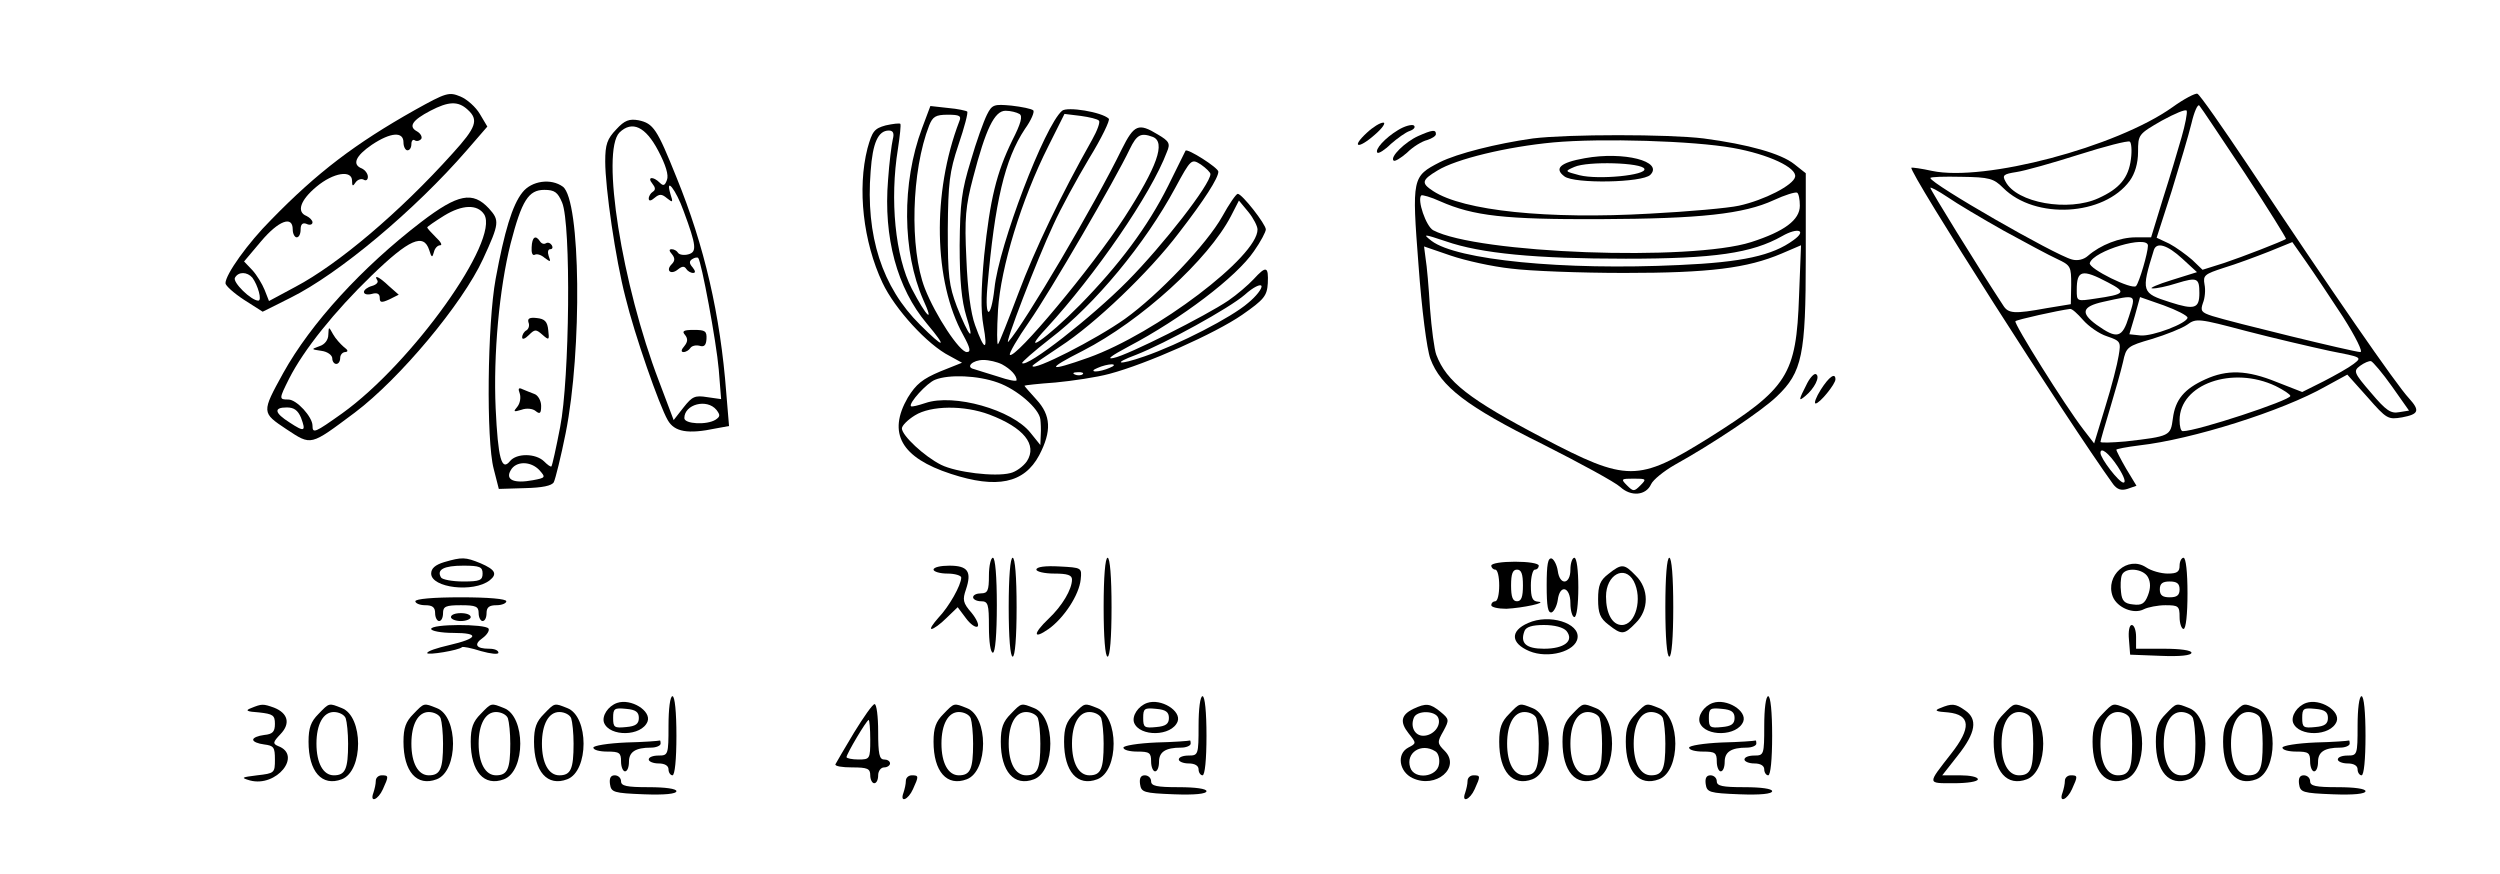 <?xml version="1.0" encoding="UTF-8" standalone="yes"?>
<!-- Created with sK1/UniConvertor (http://sk1project.org/) -->
<svg xmlns="http://www.w3.org/2000/svg" xmlns:xlink="http://www.w3.org/1999/xlink"
  width="632pt" height="221pt" viewBox="0 0 632 221"
  fill-rule="evenodd">
<g>
<g>
<path style="stroke:none; fill:#000000" d="M 104.9 27.8C 89.8 36.3 80.2 43.6 68.6 55.5C 62.6 61.5 57 69.4 57 71.6C 57 72.2 59.1 74.1 61.7 75.8L 66.4 78.8L 73.4 75.3C 85.7 69.2 104.9 53.1 118 38L 123.2 32L 121.3 28.8C 120.3 27.1 118.1 25.1 116.4 24.4C 113.5 23.2 112.8 23.4 104.9 27.8zM 118.2 27.7C 121.1 30.3 120.4 32.2 114.4 38.8C 101.1 53.6 85.5 66.8 74.7 72.5L 68 76.1L 66.9 73.3C 66.3 71.8 64.9 69.5 63.8 68.3L 61.7 66.1L 66 61C 70.4 55.8 74 54.4 74 58C 74 59.1 74.5 60 75 60C 75.6 60 76 59.1 76 58C 76 56.7 76.5 56.2 77.5 56.6C 78.3 57 79 56.8 79 56.2C 79 55.7 78.3 55 77.5 54.6C 74.9 53.6 75.9 50.6 80 47.2C 84.3 43.6 89 42.9 89 45.7C 89 47.1 89.2 47.2 89.9 46.1C 90.4 45.4 91.3 45.1 91.9 45.4C 92.5 45.8 93 45.5 93 44.7C 93 43.9 92.3 43 91.5 42.6C 88.9 41.6 89.9 39.4 94 36.6C 98.8 33.4 102 33.2 102 36C 102 37.1 102.5 38 103 38C 103.6 38 104 37.3 104 36.4C 104 35.6 104.4 35.1 104.9 35.5C 105.4 35.8 106.1 35.6 106.5 35.1C 106.8 34.6 106.3 33.7 105.4 33.2C 103.2 32 104.2 30.4 108.8 28C 113.4 25.6 115.8 25.5 118.2 27.7zM 63.8 70.2C 65.2 72.1 66.3 76 65.3 76C 63.5 76 58.7 71.3 59.4 70.2C 60.3 68.6 62.5 68.7 63.8 70.2z"/>
<path style="stroke:none; fill:#000000" d="M 549.2 27.1C 535 37.2 501.6 46 488.4 43.2C 485.7 42.6 483.4 42.3 483.2 42.4C 482.4 43.3 522.6 106.3 534.2 122.4C 535.2 123.7 536.2 124.1 537.8 123.6L 540.1 122.8L 537.5 118.5C 536.1 116.1 535 113.9 535 113.7C 535 113.5 537.6 113 540.8 112.6C 554.1 111.1 577 103.9 587.9 97.7L 593.4 94.7L 598.5 100.4C 603.4 106 603.7 106.1 607.3 105.5C 611.5 104.7 611.8 103.8 609 100.7C 605.8 97.3 589.7 74 568.3 41.8C 561.8 32.1 556.1 23.9 555.5 23.7C 555 23.5 552.1 25 549.2 27.1zM 567.5 43.8C 573.4 52.8 578 60.2 577.9 60.4C 577 61 567 64.9 562.2 66.5L 556.8 68.2L 554.2 65.7C 552.7 64.4 550.1 62.5 548.4 61.6L 545.2 60.1L 549 48.3C 551 41.8 553.3 34.1 554 31.2C 554.7 28.2 555.6 26.2 556 26.7C 556.4 27.1 561.5 34.8 567.5 43.8zM 551.5 34.7C 550.6 37.9 548.5 44.9 546.8 50.2L 543.8 60L 539.9 60C 535.9 60 531 61.9 527.8 64.7C 526.8 65.6 525.2 66 523.8 65.6C 519.5 64.5 488 46.4 488 45C 488 44.7 491.5 44.6 495.9 44.7C 502.9 44.8 504 45.1 506.4 47.5C 514.5 55.6 531.9 54.6 538.4 45.7C 539.7 43.9 540.5 41.3 540.5 38.4C 540.5 34 540.6 33.9 546.5 30.5C 549.8 28.7 552.6 27.5 552.8 28C 553 28.5 552.4 31.6 551.5 34.7zM 538.7 40.2C 538.1 45 535.8 47.7 530.5 50.1C 522.9 53.6 509.8 51.3 507 45.9C 506.1 44.3 506.5 44 509.7 43.5C 511.8 43.2 518.9 41.2 525.5 39.1C 532.1 37 537.9 35.5 538.4 35.8C 538.8 36 539 38 538.7 40.2zM 506.5 58.3C 512 61.3 518.1 64.6 520.1 65.5C 523.5 67.1 523.6 67.4 523.6 72L 523.5 76.9L 517.4 77.9C 509.2 79.4 507.7 79.3 506.4 77.2C 499.7 67 488 48 488 47.5C 488 47.2 489.9 48.2 492.3 49.8C 494.6 51.4 501 55.2 506.5 58.3zM 543 62.1C 543 63.9 540.8 71.4 540 72.3C 539.1 73.4 527.9 67.9 528.3 66.5C 529.2 63.4 543 59.3 543 62.1zM 592.3 80.1C 595.6 85.3 597.4 89 596.7 89C 595.1 89 564 81.4 559.3 79.9C 556.5 79 556.2 78.6 556.9 76.6C 557.4 75.4 557.6 73.3 557.3 71.9C 556.9 69.6 557.3 69.3 562.2 67.7C 565.2 66.8 570.3 64.9 573.6 63.6L 579.5 61.2L 583 66.2C 584.9 68.9 589.1 75.2 592.3 80.1zM 551.7 65.4L 555.4 68.8L 549 70.8C 545.4 71.9 543.2 72.9 544.1 72.9C 545 73 547.8 72.4 550.3 71.6C 555.5 70 556 70.3 556 74.1C 556 78 554.8 78.4 548.6 76.4C 541.4 74.1 541.2 73.8 544.5 63.2C 545.2 61.1 547.9 61.9 551.7 65.4zM 532.9 71.4C 537.7 73.9 537.3 74.4 529.6 75.5C 525 76.2 525 76.2 525 73.3C 525 68.3 526.3 67.9 532.9 71.4zM 538.2 80C 536.5 85.5 535.2 85.8 530 82.1C 525.9 79.1 526.3 77.5 531.7 76.3C 540.3 74.4 540 74.3 538.2 80zM 553 80.3C 553 81.7 544.1 85.1 541.1 84.8L 538.3 84.5L 539.7 79.8L 541 75.1L 547 77.2C 550.3 78.4 553 79.8 553 80.3zM 526.6 80.9C 528 82.5 530.7 84.4 532.6 85C 536.1 86.2 536.2 86.4 535.6 89.9C 535.3 91.9 533.8 97.8 532.2 102.9L 529.4 112.1L 526.7 108.6C 522 102.5 509 81.7 509.5 81.2C 509.9 80.8 520.2 78.5 523.3 78.1C 523.8 78 525.2 79.3 526.6 80.9zM 588.9 88.7C 597.1 90.3 597.2 90.3 595 92C 593.7 93 590.3 94.9 587.4 96.4L 582 99.1L 575.6 96.6C 568 93.5 563 93.4 557.5 95.9C 552.2 98.3 549.9 101 549.3 105.8C 548.7 110.2 548.7 110.3 537.3 111.6C 533.8 111.9 531 112 531 111.7C 531 111.4 532.1 107.6 533.4 103.3C 534.7 99 536.2 93.7 536.7 91.5C 537.5 87.7 537.8 87.5 544 85.7C 547.6 84.6 551.6 83 552.9 82.1C 555.2 80.4 555.8 80.5 567.9 83.7C 574.8 85.5 584.3 87.7 588.9 88.7zM 604.7 97.7L 609 103.8L 606.5 104.2C 604.4 104.6 603.2 103.8 599.4 99.3C 595 94.2 594.9 93.8 596.6 92.5C 597.7 91.7 598.9 91.2 599.4 91.3C 599.9 91.5 602.3 94.3 604.7 97.7zM 575.3 97.6C 577.3 98.6 579 99.7 579 100.1C 579 101.2 555.4 109 551.8 109C 551.3 109 551 107.8 551 106.2C 551 97.1 564.4 92.4 575.3 97.6zM 535.4 118C 537 120.5 537.5 122 536.8 122C 535.7 122 531 115.9 531 114.5C 531 112.9 533.1 114.5 535.4 118z"/>
<path style="stroke:none; fill:#000000" d="M 249.5 29C 248.7 30.6 246.8 35.8 245.4 40.7C 243.1 48.2 242.7 51.3 242.6 62C 242.6 71.1 243.1 76 244.3 80C 246.5 86.9 245 85.3 241.9 77.5C 239.9 72.2 239.6 69.8 239.6 58C 239.7 46.2 240 43.5 242.3 36.6C 243.8 32.2 244.8 28.4 244.5 28.2C 244.3 28 242.1 27.5 239.7 27.3L 235.2 26.8L 233.1 32.4C 227.9 46.3 228.1 63.7 233.4 75.8C 236.3 82.1 234.2 80.1 230.5 73C 226.3 64.8 224.9 50.5 227 37.6C 227.5 34.3 227.8 31.5 227.6 31.3C 227.4 31.1 225.7 31.3 223.9 31.7C 221 32.5 220.5 33.2 219.3 37.5C 216.7 47.7 218.2 61.1 223.1 71.5C 226.2 78.1 234.5 87.2 240.1 90L 243.2 91.7L 237.7 93.9C 233.2 95.8 231.6 97.1 229.5 100.5C 224.3 109.5 227.8 115.7 240.4 119.8C 252 123.6 258.9 122.2 262.7 115.1C 265.9 109 265.7 105 262 101C 260.4 99.2 259 97.7 259 97.5C 259 97.4 262.5 97 266.8 96.7C 271 96.3 277.2 95.4 280.5 94.5C 289.9 92 307.2 84.3 314 79.6C 319.6 75.7 320.3 74.8 320.5 71.6C 320.7 67.3 320.1 67.1 316.9 70.6C 315.6 72 312.7 74.5 310.5 76C 304.9 79.8 285.1 89.8 281.5 90.5C 279.6 90.9 281 89.9 285.3 87.6C 298.6 80.6 312.6 70 317 63.5C 318.7 61.1 320 58.6 320 58C 320 56.7 314 49 312.9 49C 312.5 49 310.7 51.6 309 54.7C 305.1 61.7 292.8 74.6 284.4 80.6C 277.1 85.8 261 94 261 92.5C 261 92.3 264.2 90.1 268 87.6C 276.8 81.9 290.5 68.8 298 58.9C 304.5 50.5 308 45 308 43.4C 308 42.4 300.1 37.4 299.7 38.1C 299.6 38.3 297.6 42.3 295.3 47C 290.1 57.4 282.9 67 273 77.1C 264.6 85.6 257.5 90.5 264.6 82.9C 276.9 69.5 291 49.1 295 38.4C 295.9 36.3 295.6 35.7 292.7 34C 287.8 31 286.7 31.5 283.6 37.7C 277 51.3 258.9 82 254.9 86.4C 253.7 87.7 262.2 65.5 266.3 56.8C 268.1 52.8 272.2 45.3 275.3 40.1C 278.5 34.9 280.7 30.3 280.3 30C 278.5 28.3 269.8 26.9 268.5 28C 264.1 31.7 252.5 62.1 251.4 72.9C 250.5 80.9 248.9 80.8 249.6 72.7C 251.5 50.9 254 40.3 259.1 32.6C 260.7 30.4 261.6 28.2 261.2 27.9C 260.8 27.5 258.3 27 255.7 26.7C 251.3 26.3 250.8 26.4 249.5 29zM 257.7 28.8C 258.6 29.3 258.1 31.2 255.9 35.5C 251.9 43.7 250.3 50.3 248.8 64.6C 248 73.2 247.9 78.4 248.6 82.3C 249.8 88.9 248.9 88.9 246.5 82.2C 245.4 79.2 244.6 73.2 244.3 65.4C 243.8 55.2 244.1 52.1 246 44.9C 249.2 32.6 251.4 28 254.2 28C 255.5 28 257 28.4 257.7 28.8zM 242.5 30.7C 235.6 48.7 236 71.2 243.5 84.7C 245.3 88 245.5 89 244.4 89C 242.6 89 236.5 79.8 233.8 72.9C 229.9 62.8 230.4 43.2 234.9 31.7C 235.8 29.5 236.5 29 239.6 29C 242.6 29 243.1 29.3 242.5 30.7zM 277.8 30.5C 278.2 30.8 277.4 33 276.1 35.3C 268.1 49.5 261.6 63.1 257.5 74C 254.9 80.9 252.6 86.7 252.3 87C 252 87.3 252 83.4 252.3 78.3C 253 67.6 258.2 50.5 265 37L 269.1 28.8L 273.2 29.3C 275.4 29.6 277.5 30.1 277.8 30.5zM 225.7 35.2C 225.4 36.5 224.8 41.1 224.5 45.5C 223.3 60 226.8 72.9 234.3 81.8C 239.6 88.1 238.8 88.3 232.6 82.1C 223 72.6 218.8 59.6 220.1 43.3C 220.6 36.1 222 33 224.7 33C 225.8 33 226.1 33.7 225.7 35.2zM 291.4 34.6C 294.8 35.9 292.5 42.2 284.3 54.9C 276 67.7 256.6 90.9 255.3 89.7C 255 89.4 257.2 85.6 260.2 81.3C 265.5 73.7 282 45.3 285.6 37.7C 287.4 34 288.4 33.5 291.4 34.6zM 306 44C 306 46.6 294 62 285 71.1C 275.9 80.3 259.6 93 258.4 91.8C 258.2 91.6 261.4 88.8 265.5 85.6C 276.8 77 289.5 61.6 297.1 47.5C 301.1 40.1 301.2 40.1 303.6 41.6C 304.9 42.5 306 43.6 306 44zM 317.9 58C 318 64.8 292.2 84.3 275.2 90.4C 264.8 94.1 264.2 93.5 273.7 88.7C 288.5 81.1 305.5 65.6 311.2 54.6L 313.2 50.7L 315.6 53.6C 316.9 55.2 317.9 57.2 317.9 58zM 315.5 76.6C 311.4 80.2 298 87.1 289.3 90.1C 282.7 92.4 281 92 287.2 89.7C 294.6 86.8 310.8 77.9 314.7 74.5C 316.8 72.6 318.7 71.7 318.9 72.3C 319.1 72.9 317.6 74.9 315.5 76.6zM 253.3 92.1C 255.5 93.3 257 94.9 257 96.1C 257 96.5 254.9 96.1 252.3 95.2C 249.6 94.4 246.9 93.5 246.2 93.3C 244 92.8 245.9 91 248.6 91C 250 91 252.1 91.5 253.3 92.1zM 280.5 93C 279.4 93.5 277.8 93.9 277 93.9C 276.1 93.9 276.2 93.5 277.5 93C 278.6 92.5 280.2 92.1 281 92.1C 281.9 92.1 281.8 92.5 280.5 93zM 273.7 94.6C 273.4 94.9 272.5 95 271.8 94.7C 271 94.4 271.3 94.1 272.4 94.1C 273.5 94 274.1 94.3 273.7 94.6zM 252.2 96.7C 257.1 98.4 262.7 103.3 263 106C 263.1 106.8 263.2 108.6 263.1 110L 263 112.5L 260.5 109.4C 255.9 103.6 241.1 99.4 233.9 101.9C 232.1 102.5 230.5 102.9 230.3 102.7C 229.6 102 234.3 96.8 236.4 96C 239.9 94.6 247.2 94.9 252.2 96.7zM 250.1 104.8C 258.8 108.1 262.3 112.4 259.6 116.6C 258.7 117.9 256.8 119.3 255.4 119.6C 251.5 120.6 241.7 119.4 237.9 117.5C 233.7 115.4 228 110.1 228 108.3C 228 107.6 229.5 106.1 231.3 105C 235.3 102.5 243.7 102.4 250.1 104.8z"/>
<path style="stroke:none; fill:#000000" d="M 155.8 32.7C 153.5 35.1 153 36.5 153 40.8C 153 47.5 155.6 65.5 158.1 75.1C 160.4 84.6 166.7 102.6 168.8 106.2C 170.5 109.2 173.9 109.8 181 108.3L 184.3 107.7L 183.6 99.3C 182.1 79.6 178.1 62.2 171 44.8C 166.1 32.6 165.2 31.2 161.4 30.4C 159.1 30 157.9 30.4 155.8 32.7zM 166.4 38.1C 168.3 41.7 169.1 44.3 168.6 45.5C 168.1 46.9 167.7 47.1 166.8 46.2C 165.1 44.5 163.5 44.7 164.9 46.4C 165.7 47.4 165.8 48 165 48.5C 164.5 48.8 164 49.6 164 50.2C 164 50.9 164.6 50.8 165.5 50C 166.7 49 167.3 49 168.6 50.1C 170.1 51.3 170.2 51.2 169.5 49.1C 168.1 44.4 170.9 48 172.8 53.3C 176.1 62.2 176.2 63.7 174 64.3C 172.9 64.6 171.7 64.4 171.4 63.9C 171.1 63.4 170.4 63 169.8 63C 169.1 63 169.1 63.4 169.9 64.3C 170.7 65.3 170.6 66 169.8 66.8C 168.2 68.4 169.6 69.6 171.4 68.1C 172.4 67.3 173 67.2 173.5 68C 173.8 68.5 174.6 69 175.2 69C 175.9 69 175.8 68.5 175.1 67.6C 174.2 66.6 174.2 66 175 65.5C 175.6 65.1 176.3 65 176.5 65.2C 177.3 66 181.1 86.4 181.7 93.4L 182.3 100.9L 178.8 100.4C 175.7 99.9 175 100.2 172.8 103L 170.3 106.2L 166.6 96.4C 157.2 71.9 151.9 38.3 156.6 33.5C 159.8 30.4 163.2 32 166.4 38.1zM 181.1 103.6C 182.1 104.9 182.1 105.3 180.9 106.1C 178.7 107.5 173 107.2 173 105.7C 173 102.2 178.7 100.7 181.1 103.6z"/>
<path style="stroke:none; fill:#000000" d="M 173.2 84.7C 173.9 85.6 173.9 86.4 173 87.5C 172.2 88.4 172.1 89 172.8 89C 173.4 89 174.2 88.5 174.5 88C 174.9 87.4 175.9 87.2 176.8 87.4C 178 87.8 178.5 87.3 178.6 85.7C 178.7 83.7 178.3 83.4 175.4 83.4C 172.8 83.4 172.3 83.7 173.2 84.7z"/>
<path style="stroke:none; fill:#000000" d="M 345.5 33.6C 341.5 37.3 343.3 37.8 347.5 34.1C 349.5 32.4 350.4 31 349.7 31C 348.9 31 347.1 32.1 345.5 33.6z"/>
<path style="stroke:none; fill:#000000" d="M 353.4 32.9C 350.1 34.9 347.5 37.8 348.2 38.6C 348.5 38.9 350.1 37.9 351.6 36.4C 353.2 35 355.4 33.4 356.4 33.1C 357.5 32.7 357.9 32.1 357.4 31.7C 356.8 31.4 355 31.9 353.4 32.9z"/>
<path style="stroke:none; fill:#000000" d="M 358.5 34.4C 355.2 35.9 351.3 39.7 352.3 40.6C 352.6 40.9 354.1 40 355.7 38.6C 357.2 37.1 359.5 35.7 360.8 35.4C 362 35 363 34.4 363 33.9C 363 32.7 362.1 32.8 358.5 34.4z"/>
<path style="stroke:none; fill:#000000" d="M 387.5 35C 378.3 36.3 368.4 38.8 364 41C 357 44.6 356.9 44.9 358.6 67C 359.4 78.1 360.7 88.3 361.6 90.7C 364.2 97.7 370.8 102.8 390 112.3C 399.5 117.1 408.3 121.9 409.6 123.1C 412.3 125.6 416.1 125.3 417.4 122.4C 417.9 121.3 420.6 119.1 423.4 117.5C 432.8 112.3 445.5 103.8 449.2 100.2C 455.6 94.1 456.5 89.7 456.5 65.2L 456.5 43.8L 453.6 41.5C 450.2 38.8 442 36.5 430.7 35C 421.7 33.9 396.4 33.9 387.5 35zM 438.1 37.4C 447.1 39 454.3 42.4 453.8 44.7C 453.4 46.8 446 50.6 439.6 52C 436.9 52.6 426.8 53.5 417.2 54C 391.3 55.5 369.9 53.3 362.3 48.3C 359.2 46.3 359.4 45.5 363.4 43.1C 368.1 40.2 380.9 37.1 392.7 36C 404.9 34.9 428.1 35.6 438.1 37.4zM 455 52C 455 55.6 451.1 58.5 442.7 61.2C 427.4 66.1 373.4 64.1 362.3 58.2C 360.5 57.2 358.2 50.5 359.3 49.4C 359.5 49.2 361.7 49.8 364.1 50.9C 372.5 54.6 380.4 55.5 404.5 55.4C 429.9 55.3 440.8 54.1 448.4 50.6C 451.2 49.3 453.8 48.5 454.3 48.7C 454.7 48.9 455 50.4 455 52zM 453.4 60.7C 448.1 64.6 440.5 66.3 424.5 67C 395.1 68.4 368.2 65.7 361.9 60.9C 359.6 59.1 359.8 59.1 365.5 61C 374.4 64.1 388.2 65.4 411 65.4C 433.4 65.4 442.9 64 450.5 59.7C 454.5 57.4 456.9 58.2 453.4 60.7zM 382 67.9C 386.6 68.5 399.5 69 410.6 69C 432.2 69 441.7 67.8 450.4 64.1L 455.3 62L 454.8 74.8C 454.1 94.9 452 98.1 432 110.7C 414 121.9 411.4 121.9 390 110.7C 371.3 100.9 365.7 96.5 363.1 89.7C 362.6 88.4 361.9 83.1 361.5 77.9C 361.2 72.7 360.7 67.1 360.4 65.4L 360 62.3L 366.7 64.6C 370.5 65.9 377.3 67.4 382 67.9zM 414.7 122.7C 413.1 124.3 412.9 124.3 411.3 122.7C 409.7 121.1 409.8 121 413 121C 416.2 121 416.3 121.1 414.7 122.7z"/>
<path style="stroke:none; fill:#000000" d="M 400.6 40C 394.4 41.1 392.8 42.6 395.5 44.6C 398 46.5 415.2 46.2 417.2 44.2C 420.6 40.8 410.5 38.2 400.6 40zM 415.7 42.7C 416.3 44.3 404.1 45.5 399.3 44.3C 395.5 43.3 395.5 43.3 398 42.2C 401.3 40.7 415.2 41.1 415.7 42.7z"/>
<path style="stroke:none; fill:#000000" d="M 132.1 48.6C 129.5 51.8 127.5 58.6 125.3 70.5C 123.2 81.9 122.9 111.3 124.8 118.5L 126.1 123.6L 132.7 123.4C 137.1 123.3 139.5 122.8 140 121.9C 140.4 121.1 141.8 115.5 143 109.5C 147.2 88.5 146.8 50.6 142.3 47.2C 139.3 45 134.4 45.7 132.1 48.6zM 142.1 51.2C 144.4 56.6 144 95.9 141.6 108C 140.6 113.2 139.6 117.7 139.4 117.9C 139.2 118.1 138.4 117.5 137.5 116.6C 135.4 114.6 130.6 114.5 128.9 116.6C 126.8 119.2 125.9 115.9 125.3 103.2C 124.7 89.7 126.2 73 129.1 61.5C 131.9 50.7 133.6 48 137.6 48C 140.2 48 141 48.6 142.1 51.2zM 136.4 118.9C 138 120.7 137.9 120.8 134.7 121.4C 129.9 122.3 127.7 121.3 129.1 118.9C 130.4 116.5 134.2 116.5 136.4 118.9z"/>
<path style="stroke:none; fill:#000000" d="M 134.4 62.5C 134.3 63.9 134.6 64.7 135.2 64.4C 135.7 64.1 136.8 64.4 137.7 65.2C 139.2 66.3 139.3 66.3 138.7 64.7C 138.4 63.8 138.5 63 139.1 63C 139.7 63 139.8 62.5 139.5 62C 139.1 61.4 138.5 61.2 138 61.5C 137.5 61.8 136.9 61.6 136.5 61C 135.4 59.3 134.5 59.9 134.4 62.5z"/>
<path style="stroke:none; fill:#000000" d="M 133.6 81.5C 133.9 82.2 133.7 83.1 133.1 83.5C 132.5 83.8 132 84.6 132 85.3C 132 85.9 132.7 85.7 133.7 84.7C 135.2 83.2 135.5 83.2 137.1 84.6C 138.8 86.1 138.9 86 138.6 83.5C 138.4 81.3 137.7 80.6 135.7 80.4C 133.9 80.2 133.3 80.5 133.6 81.5z"/>
<path style="stroke:none; fill:#000000" d="M 131.4 99.5C 131.7 100.5 131.5 101.9 130.8 102.8C 129.7 104.1 129.8 104.2 131.8 103.6C 133.1 103.1 134.7 103.3 135.4 103.9C 136.5 104.8 136.8 104.5 136.8 102.6C 136.8 101.3 136 99.9 135.1 99.6C 134.2 99.3 132.9 98.7 132.1 98.4C 131.1 97.9 130.9 98.2 131.4 99.5z"/>
<path style="stroke:none; fill:#000000" d="M 106.5 56.1C 91.5 67.6 78.6 81.7 71.6 94.3C 66.1 104.3 66.1 104.3 72.4 108.5C 78.8 112.7 78.3 112.8 89.7 104.3C 101 95.8 116.9 76.8 122.1 65.5C 126.3 56.4 126.3 55.7 123.6 52.7C 119.5 48.3 115.8 49 106.5 56.1zM 122.4 54.2C 126.4 60.7 104.2 91.8 86.5 104.5C 79.6 109.4 79 109.7 79 107.6C 79 105.4 75 101 72.9 101C 70.5 101 70.5 100.9 73.1 95.7C 76.8 88.4 84.6 78.7 93.9 69.7C 103.5 60.4 107.1 58.9 108.5 63.2C 109.1 65.2 109.3 65.2 109.7 63.7C 109.9 62.8 110.6 62 111.3 62C 111.9 62 111.4 61.1 110.2 60C 109 58.8 108 57.7 108 57.5C 108 57.3 109.9 56 112.3 54.5C 116.9 51.7 120.7 51.6 122.4 54.2zM 76.1 105.6C 77.4 109.1 77 109.3 73.2 106.8C 69.4 104.4 69.1 103 72.5 103C 74.3 103 75.3 103.7 76.1 105.6z"/>
<path style="stroke:none; fill:#000000" d="M 95.4 70.9C 95.7 71.4 95.1 72 94 72.3C 92.9 72.6 92 73.3 92 73.8C 92 74.4 92.9 74.6 94 74.3C 95.4 73.9 96 74.3 96 75.3C 96 76.5 96.4 76.6 98.4 75.7L 100.8 74.5L 98.3 72.3C 95.9 70 94.4 69.3 95.4 70.9z"/>
<path style="stroke:none; fill:#000000" d="M 83 84.6C 83 85.9 82.1 87.1 80.8 87.5C 78.6 88.3 78.6 88.3 81.3 88.7C 82.8 88.9 84 89.8 84 90.6C 84 91.4 84.5 92 85 92C 85.6 92 86 91.3 86 90.5C 86 89.7 86.6 89 87.3 89C 88.1 88.9 88 88.5 86.9 87.7C 86.1 87 84.8 85.6 84.2 84.5C 83.1 82.5 83.1 82.5 83 84.6z"/>
<path style="stroke:none; fill:#000000" d="M 456.9 96.8C 454.6 101.3 454.6 101.6 456.4 100.1C 458.7 98.2 460.2 95.2 459.1 94.6C 458.7 94.3 457.7 95.3 456.9 96.8z"/>
<path style="stroke:none; fill:#000000" d="M 460.3 98.5C 459.1 100.4 458.5 102 459 102C 460 102 464 97.1 464 95.9C 464 94.1 462.4 95.2 460.3 98.5z"/>
<path style="stroke:none; fill:#000000" d="M 112.3 142.1C 110 142.8 109 143.7 109 145C 109 148.6 119.7 149.9 123.8 146.7C 125.8 145.1 125.2 144 121.5 142.4C 117.6 140.8 116.8 140.8 112.3 142.1zM 122 145C 122 146.7 121.3 147 117.1 147C 114.3 147 111.8 146.5 111.5 146C 110.3 144 112.2 143 117.1 143C 121.3 143 122 143.3 122 145z"/>
<path style="stroke:none; fill:#000000" d="M 250 145.5C 250 149.3 249.7 150 248 150C 246.9 150 246 150.4 246 151C 246 151.5 246.9 152 248 152C 249.8 152 250 152.7 250 158.5C 250 162.2 250.4 165 251 165C 251.6 165 252 160.3 252 153C 252 145.7 251.6 141 251 141C 250.5 141 250 143 250 145.5z"/>
<path style="stroke:none; fill:#000000" d="M 255 153.5C 255 161.2 255.4 166 256 166C 256.6 166 257 161.2 257 153.5C 257 145.8 256.6 141 256 141C 255.4 141 255 145.8 255 153.5z"/>
<path style="stroke:none; fill:#000000" d="M 279 153.5C 279 161.2 279.4 166 280 166C 280.6 166 281 161.2 281 153.5C 281 145.8 280.6 141 280 141C 279.4 141 279 145.8 279 153.5z"/>
<path style="stroke:none; fill:#000000" d="M 391 148C 391 153.3 391.3 155.1 392.3 154.8C 392.9 154.5 393.6 153.1 393.8 151.7C 394.3 147.6 397 148.3 397 152.5C 397 154.4 397.5 156 398 156C 398.6 156 399 152.8 399 148.5C 399 144.2 398.6 141 398 141C 397.5 141 397 142.3 397 144C 397 147.8 394.3 148.1 393.8 144.3C 393.6 142.9 392.9 141.5 392.3 141.2C 391.3 140.9 391 142.7 391 148z"/>
<path style="stroke:none; fill:#000000" d="M 421 153.5C 421 161.2 421.4 166 422 166C 422.6 166 423 161.2 423 153.5C 423 145.8 422.6 141 422 141C 421.4 141 421 145.8 421 153.5z"/>
<path style="stroke:none; fill:#000000" d="M 551 143C 551 144.6 550.3 145 548 145C 546.3 145 543.8 144.3 542.5 143.4C 537.9 140.4 532.1 145.5 534.1 150.8C 535.2 153.6 539.4 155.4 542 154C 543 153.5 545.5 153 547.4 153C 550.7 153 551 153.2 551 156C 551 157.6 551.5 159 552 159C 552.6 159 553 155.3 553 150C 553 144.7 552.6 141 552 141C 551.5 141 551 141.9 551 143zM 543 145.9C 543.7 147.2 543.7 148.7 543 150.5C 542.2 152.6 541.4 153.1 539.2 152.8C 537.1 152.6 536.4 151.9 536.2 149.7C 536 148.1 536.1 146.2 536.4 145.4C 537.2 143.3 541.8 143.7 543 145.9zM 551 149C 551 150.5 550.3 151 548.5 151C 546.7 151 546 150.5 546 149C 546 147.5 546.7 147 548.5 147C 550.3 147 551 147.5 551 149z"/>
<path style="stroke:none; fill:#000000" d="M 377 143C 377 143.5 377.5 144 378 144C 378.6 144 379 145.8 379 148C 379 150.2 378.6 152 378 152C 377.5 152 377 152.4 377 153C 377 153.5 378.7 153.9 380.8 153.9C 384.9 153.7 391.5 152.3 388.8 152.1C 387.4 152 387 151.1 387 148C 387 145.8 387.5 144 388 144C 388.6 144 389 143.5 389 143C 389 142.4 386.3 142 383 142C 379.7 142 377 142.4 377 143zM 385 148C 385 150.9 384.6 152 383.5 152C 382.4 152 382 150.9 382 148C 382 145.1 382.4 144 383.5 144C 384.6 144 385 145.1 385 148z"/>
<path style="stroke:none; fill:#000000" d="M 236 144C 236 144.5 237.6 145 239.5 145C 241.4 145 243 145.5 243 146C 243 147.9 239.9 153.4 237.2 156.2C 235.8 157.8 235 159 235.5 159C 236 159 237.7 157.8 239.3 156.2L 242.1 153.5L 244.2 156.3C 245.3 157.8 246.6 158.7 247.1 158.4C 247.6 158.1 246.9 156.5 245.6 154.9C 243.4 152.4 243.3 151.6 244.2 149C 245.7 144.5 244.7 143 240 143C 237.8 143 236 143.4 236 144z"/>
<path style="stroke:none; fill:#000000" d="M 262 144C 262 144.5 264 145 266.5 145C 269.9 145 271 145.4 271 146.5C 271 149 268.5 153.2 265.1 156.4C 261.1 160.2 261.1 161.8 265.1 159C 269 156.2 272.8 150.4 273.2 146.5C 273.5 143.5 273.5 143.5 267.8 143.2C 264.2 143 262 143.3 262 144z"/>
<path style="stroke:none; fill:#000000" d="M 406.6 145.1C 404.5 146.7 404 148 404 151.5C 404 155 404.5 156.3 406.6 157.9C 410 160.6 410.6 160.5 413.5 157.5C 416.9 154.2 416.9 148.8 413.5 145.5C 410.6 142.5 410 142.4 406.6 145.1zM 413 146.9C 415.3 151.3 413.5 158 410 158C 407.6 158 406 155.1 406 150.8C 406 145.3 410.7 142.7 413 146.9z"/>
<path style="stroke:none; fill:#000000" d="M 105 152C 105 152.5 106.1 153 107.5 153C 109.3 153 110 153.5 110 155C 110 156.1 110.5 157 111 157C 111.6 157 112 156.1 112 155C 112 153.3 112.7 153 116.5 153C 120.3 153 121 153.3 121 155C 121 156.1 121.5 157 122 157C 122.6 157 123 156.1 123 155C 123 153.5 123.7 153 125.5 153C 126.9 153 128 152.5 128 152C 128 151.4 123.5 151 116.5 151C 109.5 151 105 151.4 105 152z"/>
<path style="stroke:none; fill:#000000" d="M 114 156C 114 156.5 115.1 157 116.5 157C 117.9 157 119 156.5 119 156C 119 155.4 117.9 155 116.5 155C 115.1 155 114 155.4 114 156z"/>
<path style="stroke:none; fill:#000000" d="M 386.3 157.5C 381.7 159.5 381.9 162.6 386.6 164.6C 391.4 166.6 398.3 164.7 398.8 161.3C 399.4 157.5 391.6 155.1 386.3 157.5zM 396 159.5C 398 162 395.5 164 390.3 164C 385.8 164 384.2 162.6 385.4 159.5C 385.8 158.5 387.3 158 390.3 158C 393 158 395.2 158.6 396 159.5z"/>
<path style="stroke:none; fill:#000000" d="M 109 159C 109 159.5 111.5 160 114.6 160C 121.4 160 120.9 161.4 113.5 163.1C 110.5 163.8 108 164.6 108 165.1C 108 165.7 116 164.4 116.8 163.6C 117 163.4 119.1 163.8 121.6 164.6C 124.1 165.3 126 165.5 126 165C 126 164.4 125 164 123.7 164C 120.3 164 119.7 162.9 122 161.3C 123.1 160.5 123.8 159.4 123.5 158.9C 122.7 157.7 109 157.7 109 159z"/>
<path style="stroke:none; fill:#000000" d="M 538.2 161.7L 538.5 165.5L 546.3 165.8C 551.1 166 554 165.7 554 165C 554 164.4 551.2 164 547 164L 540 164L 540 161C 540 159.3 539.5 158 538.9 158C 538.3 158 538 159.6 538.2 161.7z"/>
<path style="stroke:none; fill:#000000" d="M 169 183.5C 169 190.8 168.9 191 166.5 191C 165.1 191 164 191.4 164 192C 164 192.5 165.1 193 166.5 193C 168.1 193 169 193.6 169 194.5C 169 195.3 169.5 196 170 196C 170.6 196 171 192 171 186C 171 180 170.6 176 170 176C 169.4 176 169 179.2 169 183.5z"/>
<path style="stroke:none; fill:#000000" d="M 303 183.5C 303 190.8 302.9 191 300.5 191C 299.1 191 298 191.4 298 192C 298 192.5 299.1 193 300.5 193C 302.1 193 303 193.6 303 194.5C 303 195.3 303.5 196 304 196C 304.6 196 305 192 305 186C 305 180 304.6 176 304 176C 303.4 176 303 179.2 303 183.5z"/>
<path style="stroke:none; fill:#000000" d="M 446 183.5C 446 190.8 445.9 191 443.5 191C 442.1 191 441 191.4 441 192C 441 192.5 442.1 193 443.5 193C 445.1 193 446 193.6 446 194.5C 446 195.3 446.5 196 447 196C 447.6 196 448 192 448 186C 448 180 447.6 176 447 176C 446.4 176 446 179.2 446 183.5z"/>
<path style="stroke:none; fill:#000000" d="M 596 183.5C 596 190.8 595.9 191 593.5 191C 592.1 191 591 191.4 591 192C 591 192.5 592.1 193 593.5 193C 595.1 193 596 193.6 596 194.5C 596 195.3 596.5 196 597 196C 597.6 196 598 192 598 186C 598 180 597.6 176 597 176C 596.4 176 596 179.2 596 183.5z"/>
<path style="stroke:none; fill:#000000" d="M 156 177.7C 153.7 178.5 152.1 181 152.7 182.7C 154.1 186.3 162.2 186.2 163.7 182.4C 164.7 179.7 159.5 176.5 156 177.7zM 161.5 181.5C 161.5 183 160.7 183.6 158.3 183.8C 155.3 184.1 155 183.9 155 181.5C 155 179.1 155.3 178.9 158.3 179.2C 160.7 179.4 161.5 180 161.5 181.5z"/>
<path style="stroke:none; fill:#000000" d="M 290 177.7C 287.7 178.5 286.1 181 286.7 182.7C 288.1 186.3 296.2 186.2 297.7 182.4C 298.7 179.7 293.5 176.5 290 177.7zM 295.5 181.5C 295.5 183 294.7 183.6 292.3 183.8C 289.3 184.1 289 183.9 289 181.5C 289 179.1 289.3 178.9 292.3 179.2C 294.7 179.4 295.5 180 295.5 181.5z"/>
<path style="stroke:none; fill:#000000" d="M 433 177.7C 430.7 178.5 429.1 181 429.7 182.7C 431.1 186.3 439.2 186.2 440.7 182.4C 441.7 179.7 436.5 176.5 433 177.7zM 438.5 181.5C 438.5 183 437.7 183.6 435.3 183.8C 432.3 184.1 432 183.9 432 181.5C 432 179.1 432.3 178.9 435.3 179.2C 437.7 179.4 438.5 180 438.5 181.5z"/>
<path style="stroke:none; fill:#000000" d="M 583 177.7C 580.7 178.5 579.1 181 579.7 182.7C 581.1 186.3 589.2 186.2 590.7 182.4C 591.7 179.7 586.5 176.5 583 177.7zM 588.5 181.5C 588.5 183 587.7 183.6 585.3 183.8C 582.3 184.1 582 183.9 582 181.5C 582 179.1 582.3 178.9 585.3 179.2C 587.7 179.4 588.5 180 588.5 181.5z"/>
<path style="stroke:none; fill:#000000" d="M 63.5 179C 61.9 179.6 62.3 179.9 65.5 180.1C 69 180.5 69.5 180.8 69.5 183C 69.5 185 68.9 185.6 66.8 185.8C 65.2 186 64 186.5 64 187C 64 187.5 65.2 188 66.8 188.2C 69.2 188.5 69.5 188.9 69.5 192C 69.5 195.4 69.4 195.5 65 196C 61 196.5 60.8 196.6 63.2 197.3C 69.9 199.1 76.5 190.9 70.3 188.6C 68.9 188 69 187.6 70.9 185.6C 73.5 182.9 72.8 180.3 69.3 178.9C 66.5 177.9 66.2 177.9 63.5 179z"/>
<path style="stroke:none; fill:#000000" d="M 80.5 180.5C 78.6 182.4 78 184 78 187.5C 78 195.1 81.4 198.9 86.4 197C 91.9 194.9 91.9 181.1 86.4 179C 83.1 177.7 83.3 177.6 80.5 180.5zM 87.4 181.6C 87.7 182.5 88 185.3 88 188C 88 194.4 87.3 196 84.4 196C 81.7 196 80 192.9 80 188C 80 183.1 81.7 180 84.4 180C 85.7 180 87.1 180.7 87.4 181.6z"/>
<path style="stroke:none; fill:#000000" d="M 104.5 180.5C 102.6 182.4 102 184 102 187.5C 102 195.1 105.4 198.9 110.4 197C 115.9 194.9 115.9 181.1 110.4 179C 107.1 177.7 107.3 177.6 104.5 180.5zM 111.4 181.6C 111.7 182.5 112 185.3 112 188C 112 194.4 111.3 196 108.4 196C 105.7 196 104 192.9 104 188C 104 183.1 105.7 180 108.4 180C 109.7 180 111.1 180.7 111.4 181.6z"/>
<path style="stroke:none; fill:#000000" d="M 121.5 180.5C 119.6 182.4 119 184 119 187.5C 119 195.1 122.4 198.9 127.4 197C 132.9 194.9 132.9 181.1 127.4 179C 124.1 177.7 124.3 177.6 121.5 180.5zM 128.4 181.6C 128.7 182.5 129 185.3 129 188C 129 194.4 128.3 196 125.4 196C 122.7 196 121 192.9 121 188C 121 183.1 122.7 180 125.4 180C 126.7 180 128.1 180.7 128.4 181.6z"/>
<path style="stroke:none; fill:#000000" d="M 137.5 180.5C 135.6 182.4 135 184 135 187.5C 135 195.1 138.4 198.9 143.4 197C 148.9 194.9 148.9 181.1 143.4 179C 140.1 177.7 140.3 177.6 137.5 180.5zM 144.4 181.6C 144.7 182.5 145 185.3 145 188C 145 194.4 144.3 196 141.4 196C 138.7 196 137 192.9 137 188C 137 183.1 138.7 180 141.4 180C 142.7 180 144.1 180.7 144.4 181.6z"/>
<path style="stroke:none; fill:#000000" d="M 215.9 185.2C 213.5 189.2 211.4 192.8 211.2 193.2C 211 193.7 212.9 194 215.4 194C 219.3 194 220 194.3 220 196C 220 197.1 220.5 198 221 198C 221.6 198 222 197.1 222 196C 222 194.9 222.7 194 223.5 194C 224.3 194 225 193.5 225 193C 225 192.4 224.3 192 223.5 192C 222.3 192 222 190.6 222 185C 222 181.1 221.6 178 221.1 178C 220.6 178 218.3 181.3 215.9 185.2zM 220 187C 220 191.9 219.9 192 217 192C 215.4 192 214 191.7 214 191.4C 214 190.6 219.1 182 219.6 182C 219.8 182 220 184.2 220 187z"/>
<path style="stroke:none; fill:#000000" d="M 238.5 180.5C 236.6 182.4 236 184 236 187.5C 236 195.1 239.4 198.9 244.4 197C 249.9 194.9 249.9 181.1 244.4 179C 241.1 177.7 241.3 177.6 238.5 180.5zM 245.4 181.6C 245.7 182.5 246 185.3 246 188C 246 194.4 245.3 196 242.4 196C 239.7 196 238 192.9 238 188C 238 183.1 239.7 180 242.4 180C 243.7 180 245.1 180.7 245.4 181.6z"/>
<path style="stroke:none; fill:#000000" d="M 255.5 180.5C 253.6 182.4 253 184 253 187.5C 253 195.1 256.4 198.9 261.4 197C 266.9 194.9 266.9 181.1 261.4 179C 258.1 177.7 258.3 177.6 255.5 180.5zM 262.4 181.6C 262.7 182.5 263 185.3 263 188C 263 194.4 262.3 196 259.4 196C 256.7 196 255 192.9 255 188C 255 183.1 256.7 180 259.4 180C 260.7 180 262.1 180.7 262.4 181.6z"/>
<path style="stroke:none; fill:#000000" d="M 271.5 180.5C 269.6 182.4 269 184 269 187.5C 269 195.1 272.4 198.9 277.4 197C 282.9 194.9 282.9 181.1 277.4 179C 274.1 177.7 274.3 177.6 271.5 180.5zM 278.4 181.6C 278.7 182.5 279 185.3 279 188C 279 194.4 278.3 196 275.4 196C 272.7 196 271 192.9 271 188C 271 183.1 272.7 180 275.4 180C 276.7 180 278.1 180.7 278.4 181.6z"/>
<path style="stroke:none; fill:#000000" d="M 357.3 179.2C 354.2 180.7 353.8 182.5 356.1 185.4C 358.1 187.9 358.1 187.9 356 189C 353 190.6 353.7 195.1 357.1 196.7C 363 199.5 369.4 194 365.2 189.8C 363.3 187.9 363.3 187.6 364.9 184.8C 366.4 182 366.4 181.8 364.1 179.9C 361.5 177.8 360.5 177.7 357.3 179.2zM 363.6 181.5C 364.4 183.5 362.3 186 359.8 186C 357.7 186 356.5 183.8 357.4 181.5C 358.1 179.5 362.9 179.6 363.6 181.5zM 362.8 189.9C 363.6 190.3 364 191.8 363.8 193.1C 363.4 196.5 357.5 197.2 356.5 194C 355.3 190.3 359.3 187.7 362.8 189.9z"/>
<path style="stroke:none; fill:#000000" d="M 381.5 180.5C 379.6 182.4 379 184 379 187.5C 379 195.1 382.4 198.9 387.4 197C 392.9 194.9 392.9 181.1 387.4 179C 384.1 177.7 384.3 177.6 381.5 180.5zM 388.4 181.6C 388.7 182.5 389 185.3 389 188C 389 194.4 388.3 196 385.4 196C 382.7 196 381 192.9 381 188C 381 183.1 382.7 180 385.4 180C 386.7 180 388.1 180.7 388.4 181.6z"/>
<path style="stroke:none; fill:#000000" d="M 397.5 180.5C 395.6 182.4 395 184 395 187.5C 395 195.1 398.4 198.9 403.4 197C 408.9 194.9 408.9 181.1 403.4 179C 400.1 177.7 400.3 177.6 397.5 180.5zM 404.4 181.6C 404.7 182.5 405 185.3 405 188C 405 194.4 404.3 196 401.4 196C 398.7 196 397 192.9 397 188C 397 183.1 398.7 180 401.4 180C 402.7 180 404.1 180.7 404.4 181.6z"/>
<path style="stroke:none; fill:#000000" d="M 413.5 180.5C 411.6 182.4 411 184 411 187.5C 411 195.1 414.4 198.9 419.4 197C 424.9 194.9 424.9 181.1 419.4 179C 416.1 177.7 416.3 177.6 413.5 180.5zM 420.4 181.6C 420.7 182.5 421 185.3 421 188C 421 194.4 420.3 196 417.4 196C 414.7 196 413 192.9 413 188C 413 183.1 414.7 180 417.4 180C 418.7 180 420.1 180.7 420.4 181.6z"/>
<path style="stroke:none; fill:#000000" d="M 490.5 179C 488.9 179.6 489.3 179.9 492.5 180.1C 498.2 180.7 498.4 184 493.2 190.6C 487.2 198.3 487.1 198 493.9 198C 497.3 198 500 197.6 500 197C 500 196.4 498 196 495.5 196L 491 196L 495 190.9C 499.5 185.2 500 181.8 496.8 179.6C 494.3 177.8 493.4 177.8 490.5 179z"/>
<path style="stroke:none; fill:#000000" d="M 506.5 180.5C 504.6 182.4 504 184 504 187.5C 504 195.1 507.4 198.9 512.4 197C 517.9 194.9 517.9 181.1 512.4 179C 509.1 177.7 509.3 177.6 506.5 180.5zM 513.4 181.6C 513.7 182.5 514 185.3 514 188C 514 194.4 513.3 196 510.4 196C 507.7 196 506 192.9 506 188C 506 183.1 507.7 180 510.4 180C 511.7 180 513.1 180.7 513.4 181.6z"/>
<path style="stroke:none; fill:#000000" d="M 531.5 180.5C 529.6 182.4 529 184 529 187.5C 529 195.1 532.4 198.9 537.4 197C 542.9 194.9 542.9 181.1 537.4 179C 534.1 177.7 534.3 177.6 531.5 180.5zM 538.4 181.6C 538.7 182.5 539 185.3 539 188C 539 194.4 538.3 196 535.4 196C 532.7 196 531 192.9 531 188C 531 183.1 532.7 180 535.4 180C 536.7 180 538.1 180.7 538.4 181.6z"/>
<path style="stroke:none; fill:#000000" d="M 547.5 180.5C 545.6 182.4 545 184 545 187.5C 545 195.1 548.4 198.9 553.4 197C 558.9 194.9 558.9 181.1 553.4 179C 550.1 177.7 550.3 177.6 547.5 180.5zM 554.4 181.6C 554.7 182.5 555 185.3 555 188C 555 194.4 554.3 196 551.4 196C 548.7 196 547 192.9 547 188C 547 183.1 548.7 180 551.4 180C 552.7 180 554.1 180.7 554.4 181.6z"/>
<path style="stroke:none; fill:#000000" d="M 564.5 180.5C 562.6 182.4 562 184 562 187.5C 562 195.1 565.4 198.9 570.4 197C 575.9 194.9 575.9 181.1 570.4 179C 567.1 177.7 567.3 177.6 564.5 180.5zM 571.4 181.6C 571.7 182.5 572 185.3 572 188C 572 194.4 571.3 196 568.4 196C 565.7 196 564 192.9 564 188C 564 183.1 565.7 180 568.4 180C 569.7 180 571.1 180.7 571.4 181.6z"/>
<path style="stroke:none; fill:#000000" d="M 158.3 187.7C 153.7 187.9 150 188.5 150 189C 150 189.6 151.6 190 153.5 190C 156.6 190 157 190.3 157 192.5C 157 193.9 157.5 195 158 195C 158.6 195 159 193.9 159 192.6C 159 190.1 160.6 189 164.6 189C 165.9 189 167 188.5 167 188C 167 187.4 166.9 187.1 166.8 187.2C 166.6 187.3 162.8 187.6 158.3 187.7z"/>
<path style="stroke:none; fill:#000000" d="M 292.3 187.7C 287.7 187.9 284 188.5 284 189C 284 189.6 285.6 190 287.5 190C 290.6 190 291 190.3 291 192.5C 291 193.9 291.5 195 292 195C 292.6 195 293 193.9 293 192.6C 293 190.1 294.6 189 298.6 189C 299.9 189 301 188.5 301 188C 301 187.4 300.9 187.1 300.8 187.2C 300.6 187.3 296.8 187.6 292.3 187.7z"/>
<path style="stroke:none; fill:#000000" d="M 435.3 187.7C 430.7 187.9 427 188.5 427 189C 427 189.6 428.6 190 430.5 190C 433.6 190 434 190.3 434 192.5C 434 193.9 434.5 195 435 195C 435.6 195 436 193.9 436 192.6C 436 190.1 437.6 189 441.6 189C 442.9 189 444 188.5 444 188C 444 187.4 443.9 187.1 443.8 187.2C 443.6 187.3 439.8 187.6 435.3 187.7z"/>
<path style="stroke:none; fill:#000000" d="M 585.3 187.7C 580.7 187.9 577 188.5 577 189C 577 189.6 578.6 190 580.5 190C 583.6 190 584 190.3 584 192.5C 584 193.9 584.5 195 585 195C 585.6 195 586 193.9 586 192.6C 586 190.1 587.6 189 591.6 189C 592.9 189 594 188.5 594 188C 594 187.4 593.9 187.1 593.8 187.2C 593.6 187.3 589.8 187.6 585.3 187.7z"/>
<path style="stroke:none; fill:#000000" d="M 95 197.4C 95 198.2 94.7 199.5 94.4 200.4C 93.4 203.1 95.6 202.2 96.8 199.5C 98.3 196.2 98.3 196 96.5 196C 95.7 196 95 196.6 95 197.4z"/>
<path style="stroke:none; fill:#000000" d="M 154.2 198.2C 154.5 200.3 155.1 200.5 162.8 200.8C 168 201 171 200.7 171 200C 171 199.4 168.2 199 164 199C 158.4 199 157 198.7 157 197.5C 157 196.7 156.3 196 155.4 196C 154.4 196 154 196.7 154.2 198.2z"/>
<path style="stroke:none; fill:#000000" d="M 229 197.4C 229 198.2 228.7 199.5 228.4 200.4C 227.4 203.1 229.6 202.2 230.8 199.5C 232.3 196.2 232.3 196 230.5 196C 229.7 196 229 196.6 229 197.4z"/>
<path style="stroke:none; fill:#000000" d="M 288.2 198.2C 288.5 200.3 289.1 200.5 296.8 200.8C 302 201 305 200.7 305 200C 305 199.4 302.2 199 298 199C 292.4 199 291 198.7 291 197.5C 291 196.7 290.3 196 289.4 196C 288.4 196 288 196.7 288.2 198.2z"/>
<path style="stroke:none; fill:#000000" d="M 371 197.4C 371 198.2 370.7 199.5 370.4 200.4C 369.4 203.1 371.6 202.2 372.8 199.5C 374.3 196.2 374.3 196 372.5 196C 371.7 196 371 196.6 371 197.4z"/>
<path style="stroke:none; fill:#000000" d="M 431.2 198.2C 431.5 200.3 432.1 200.5 439.8 200.8C 445 201 448 200.7 448 200C 448 199.4 445.2 199 441 199C 435.4 199 434 198.7 434 197.5C 434 196.7 433.3 196 432.4 196C 431.4 196 431 196.7 431.2 198.2z"/>
<path style="stroke:none; fill:#000000" d="M 522 197.4C 522 198.2 521.7 199.5 521.4 200.4C 520.4 203.1 522.6 202.2 523.8 199.5C 525.3 196.2 525.3 196 523.5 196C 522.7 196 522 196.6 522 197.4z"/>
<path style="stroke:none; fill:#000000" d="M 581.2 198.2C 581.5 200.3 582.1 200.5 589.8 200.8C 595 201 598 200.7 598 200C 598 199.4 595.2 199 591 199C 585.4 199 584 198.7 584 197.5C 584 196.7 583.3 196 582.4 196C 581.4 196 581 196.7 581.2 198.2z"/>
</g>
</g>
</svg>